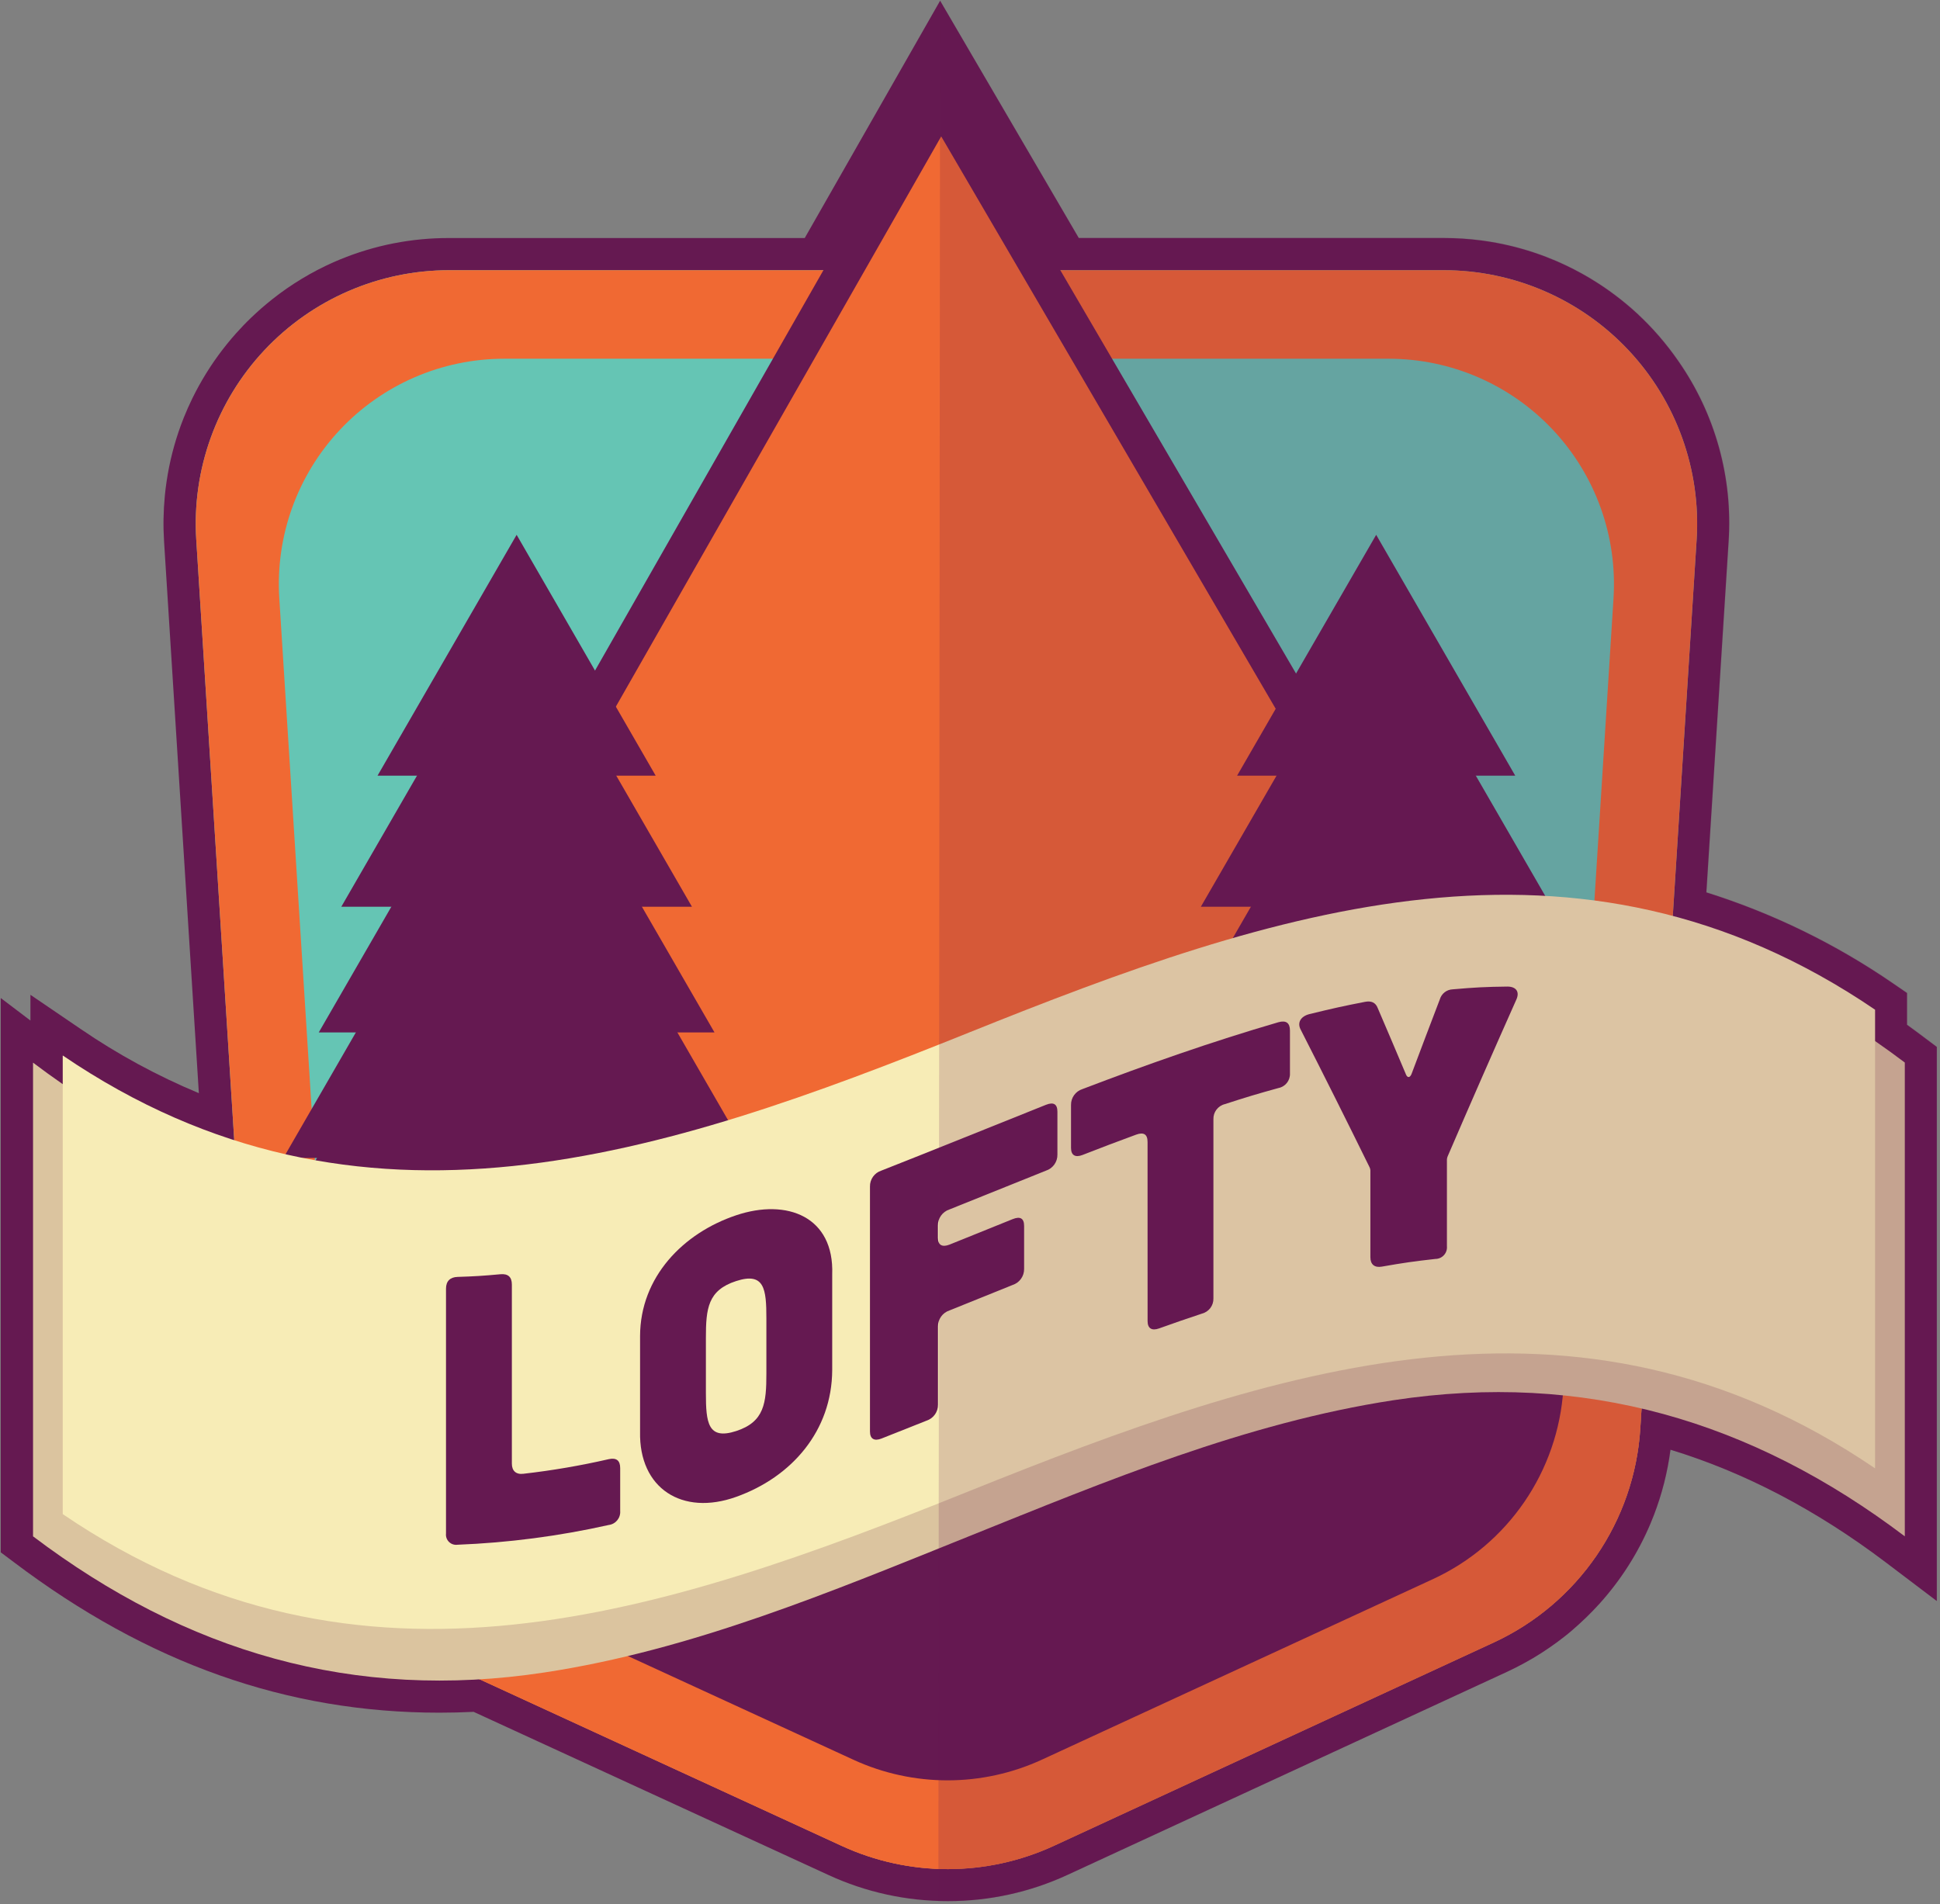 <?xml version="1.0" encoding="UTF-8"?>
<svg width="603px" height="592px" viewBox="0 0 603 592" version="1.1" xmlns="http://www.w3.org/2000/svg" xmlns:xlink="http://www.w3.org/1999/xlink">
    <rect x="0" y="0" width="603" height="592" fill="#808080" stroke="none"/>
    <!-- Generator: Sketch 45.2 (43514) - http://www.bohemiancoding.com/sketch -->
    <title>Lofty_1-01</title>
    <desc>Created with Sketch.</desc>
    <defs></defs>
    <g id="Page-1" stroke="none" stroke-width="1" fill="none" fill-rule="evenodd">
        <g id="Lofty_1-01" fill-rule="nonzero">
            <path d="M294.57,591 C281.756,591.019 269.092,588.245 257.46,582.87 L147.22,532.17 C143.66,532.34 140.1,532.43 136.59,532.43 C89.23,532.43 45.93,517.11 4.23,485.58 L0.23,482.58 L0.23,310.26 L9.46,317.26 L9.46,309.26 L25.09,319.9 C36.614,327.788 48.919,334.47 61.81,339.84 L51,168.4 C50.85,166.03 50.79,163.64 50.83,161.28 C50.87,158.92 51,156.59 51.22,154.28 C51.36,152.75 51.55,151.21 51.78,149.68 C52.227,146.651 52.831,143.647 53.59,140.68 C53.777,139.947 53.973,139.217 54.18,138.49 C55.001,135.596 55.969,132.746 57.08,129.95 C57.9,127.88 58.82,125.82 59.8,123.81 C61.1,121.16 62.55,118.54 64.11,116.02 C64.5,115.39 64.9,114.77 65.3,114.15 C66.91,111.69 68.67,109.28 70.52,106.99 C71.44,105.84 72.41,104.71 73.38,103.62 C74.85,101.98 76.38,100.37 77.98,98.84 C78.51,98.33 79.04,97.84 79.59,97.33 C80.68,96.33 81.8,95.33 82.92,94.42 C83.49,93.94 84.07,93.48 84.64,93.02 C90.467,88.409 96.85,84.549 103.64,81.53 L105.71,80.65 C116.456,76.226 127.969,73.966 139.59,74 L250.13,74 L292.21,0.23 L335.31,74 L448.73,74 C452.669,73.999 456.604,74.256 460.51,74.77 C462.03,74.97 463.58,75.22 465.1,75.5 C470.347,76.479 475.495,77.932 480.48,79.84 C482.58,80.64 484.67,81.54 486.69,82.5 C490.057,84.097 493.32,85.903 496.46,87.91 C497.7,88.7 498.94,89.54 500.14,90.4 C500.74,90.827 501.337,91.263 501.93,91.71 C503.1,92.59 504.27,93.51 505.41,94.46 C506.55,95.41 507.66,96.37 508.74,97.37 C513.616,101.872 517.976,106.903 521.74,112.37 C533.136,128.75 538.617,148.521 537.28,168.43 L530.37,277.43 C551.002,283.921 570.55,293.453 588.37,305.71 L592.74,308.71 L592.74,318.59 C594.51,319.87 596.27,321.16 598,322.47 L602,325.47 L602,497.71 L586,485.59 C564.53,469.36 542.12,457.65 519.22,450.68 C518.314,457.633 516.585,464.454 514.07,471 C513.717,471.92 513.347,472.837 512.96,473.75 C509.114,482.827 503.781,491.198 497.18,498.52 C495.85,499.99 494.47,501.43 493.07,502.78 C491.67,504.13 490.19,505.48 488.69,506.78 C487.19,508.08 485.62,509.3 484.02,510.48 C482.42,511.66 480.75,512.81 479.08,513.88 C478.24,514.42 477.387,514.947 476.52,515.46 C474.79,516.46 473,517.46 471.21,518.37 C470.31,518.823 469.397,519.267 468.47,519.7 L331.84,582.83 C320.189,588.228 307.5,591.016 294.66,591 L294.57,591 Z" id="Shape" fill="#651951"></path>
            <path d="M464.28,510.58 L327.64,573.75 C306.709,583.429 282.588,583.451 261.64,573.81 L124.16,510.55 C97.858,498.448 80.314,472.894 78.47,444 L61,167.76 C59.625,146.051 67.287,124.739 82.172,108.875 C97.056,93.012 117.837,84.009 139.59,84 L448.73,84 C470.488,84.001 491.277,93 506.168,108.864 C521.059,124.729 528.725,146.045 527.35,167.76 L509.85,444.06 C508.018,472.916 490.526,498.449 464.28,510.58 Z" id="badge" fill="#65C5B4"></path>
            <path d="M448.73,84 L139.59,84 C117.837,84.009 97.056,93.012 82.172,108.875 C67.287,124.739 59.625,146.051 61,167.76 L78.47,444 C80.3,472.908 97.846,498.481 124.16,510.59 L261.65,573.85 C282.598,583.491 306.719,583.469 327.65,573.79 L464.29,510.62 C490.535,498.485 508.024,472.947 509.85,444.09 L527.36,167.8 C528.747,146.077 521.084,124.748 506.19,108.874 C491.296,93.001 470.497,83.997 448.73,84 Z M501.52,186 L486,431.7 C484.375,457.362 468.821,480.072 445.48,490.86 L323.93,547 C305.32,555.603 283.875,555.621 265.25,547.05 L143,490.82 C119.601,480.054 103.998,457.315 102.37,431.61 L86.81,186 C85.586,166.691 92.404,147.736 105.645,133.629 C118.886,119.522 137.372,111.52 156.72,111.52 L431.61,111.52 C450.958,111.52 469.444,119.522 482.685,133.629 C495.926,147.736 502.744,166.691 501.52,186 Z" id="inner-badge" fill="#F06933"></path>
            <polygon id="mountain-background" fill="#651951" points="292.31 20.23 395.65 197.08 498.98 373.93 294.16 374.99 89.34 376.06 190.83 198.15"></polygon>
            <polygon id="mountian" fill="#F06933" points="292.55 42.4 382.97 197.15 473.39 351.9 294.16 352.83 114.93 353.76 203.74 198.08"></polygon>
            <rect id="tree2-base" fill="#651951" x="415.75" y="340.17" width="24" height="74"></rect>
            <polygon id="tree2-1" fill="#651951" points="427.75 166.26 449.36 203.69 470.97 241.13 427.75 241.13 384.52 241.13 406.13 203.69"></polygon>
            <polygon id="tree2-2" fill="#651951" points="427.75 187.49 455 234.69 482.25 281.89 427.75 281.89 373.25 281.89 400.5 234.69"></polygon>
            <polygon id="tree2-3" fill="#651951" points="427.75 214.43 458.5 267.69 489.25 320.95 427.75 320.95 366.25 320.95 397 267.69"></polygon>
            <polygon id="tree2-4" fill="#651951" points="427.75 234.4 464 297.19 500.25 359.98 427.75 359.98 355.25 359.98 391.5 297.19"></polygon>
            <rect id="tree1-base" fill="#651951" x="148.58" y="340.17" width="24" height="74"></rect>
            <polygon id="tree1-1" fill="#651951" points="160.58 166.26 182.19 203.69 203.8 241.13 160.58 241.13 117.35 241.13 138.97 203.69"></polygon>
            <polygon id="tree1-2" fill="#651951" points="160.58 187.49 187.83 234.69 215.08 281.89 160.58 281.89 106.08 281.89 133.33 234.69"></polygon>
            <polygon id="tree1-3" fill="#651951" points="160.58 214.43 191.33 267.69 222.08 320.95 160.58 320.95 99.08 320.95 129.83 267.69"></polygon>
            <polygon id="tree1-4" fill="#651951" points="160.58 234.4 196.83 297.19 233.08 359.98 160.58 359.98 88.08 359.98 124.33 297.19"></polygon>
            <path d="M98.42,442.08 L494.42,428.58 L462.92,499.08 C462.92,499.08 308.55,573.92 302.48,571 C296.41,568.08 153.92,509.58 153.92,509.58 L93.92,458.58 L98.42,442.08 Z" id="chinFill" fill="#651951"></path>
            <path d="M493.53,372 C492.26,371.59 491.02,371.1 489.81,370.59 L485.93,431.74 C484.305,457.402 468.751,480.112 445.41,490.9 L323.92,547 C305.31,555.603 283.865,555.621 265.24,547.05 L143,490.82 C119.601,480.054 103.998,457.315 102.37,431.61 L97.91,361.15 C91.69,368.38 83.06,373.76 74.26,377.39 L78.46,444 C80.29,472.908 97.836,498.481 124.15,510.59 L261.64,573.85 C282.588,583.491 306.709,583.469 327.64,573.79 L464.28,510.62 C490.525,498.485 508.014,472.947 509.84,444.09 L514.09,376.99 C507.01,376.459 500.066,374.773 493.53,372 Z" id="chin" fill="#F06933"></path>
            <path d="M592.06,477.61 C544.49,441.61 492.38,426.28 433.13,435.29 C387.3,442.29 343.89,460.4 301.13,477.61 C258.37,494.82 215,513 169.2,519.93 C109.97,528.93 57.87,513.59 10.27,477.61 C10.27,428.523 10.27,379.437 10.27,330.35 C57.87,366.35 109.97,381.67 169.2,372.67 C215.03,365.67 258.45,347.56 301.2,330.35 C343.95,313.14 387.29,295 433.13,288 C492.38,279 544.49,294.36 592.06,330.32 C592.06,379.44 592.06,428.537 592.06,477.61 Z" id="wave2" fill="#DBC49F"></path>
            <path d="M582.82,456.48 C490.29,393.48 396.18,425.36 301.16,463.59 C206.14,501.82 111.96,533.59 19.5,470.7 C19.5,423.173 19.5,375.647 19.5,328.12 C112,391.05 206.18,359.21 301.16,321 C396.14,282.79 490.29,250.91 582.82,313.89 C582.82,361.423 582.82,408.953 582.82,456.48 Z" id="wave1" fill="#F7ECB6"></path>
            <path d="M155.53,396.13 C157.91,395.91 159.1,396.97 159.1,399.35 L159.1,455 C159.1,457.26 160.41,458.44 162.67,458.16 C171.592,457.146 180.449,455.63 189.2,453.62 C191.58,453.1 192.77,454.01 192.77,456.39 L192.77,469.71 C192.942,471.887 191.368,473.814 189.2,474.08 C173.751,477.541 158.02,479.596 142.2,480.22 C141.235,480.352 140.263,480.032 139.565,479.352 C138.867,478.672 138.522,477.708 138.63,476.74 L138.63,400.62 C138.63,398.24 139.94,397.04 142.2,396.96 C147.54,396.79 150.2,396.62 155.53,396.13 Z" id="l" fill="#651951"></path>
            <path d="M258.67,425.92 C258.59,444.78 246.11,459.18 228.81,465.34 C212.05,471.34 198.56,462.72 198.95,445.05 L198.95,415.32 C199.01,396.98 212.35,383.32 228.81,377.8 C244.66,372.48 259.32,378.23 258.67,396.19 L258.67,425.92 Z M238.21,409.86 C238.21,400.7 237.62,395.39 228.81,398.25 C220,401.11 219.41,406.79 219.41,415.95 L219.41,433.08 C219.41,442.24 220.01,447.74 228.81,444.88 C237.61,442.02 238.21,436.15 238.21,426.99 L238.21,409.86 Z" id="o" fill="#651951"></path>
            <path d="M325.1,343.46 C327.48,342.513 328.67,343.23 328.67,345.61 L328.67,358.93 C328.717,361.203 327.265,363.236 325.1,363.93 C315.1,367.93 305.1,371.95 295.1,375.99 C292.943,376.695 291.497,378.721 291.53,380.99 L291.53,384.8 C291.53,387.06 292.84,387.8 295.1,386.93 L314.75,379 C317.13,378.04 318.32,378.753 318.32,381.14 L318.32,394.46 C318.357,396.73 316.909,398.758 314.75,399.46 L295.12,407.38 C292.963,408.085 291.517,410.111 291.55,412.38 L291.55,436.65 C291.59,438.921 290.141,440.951 287.98,441.65 C282.37,443.9 279.56,445.01 273.98,447.21 C271.72,448.09 270.41,447.29 270.41,445.03 L270.41,368.9 C270.35,366.623 271.807,364.583 273.98,363.9 C291,357.2 308,350.29 325.1,343.46 Z" id="f" fill="#651951"></path>
            <path d="M356.69,355 C356.69,352.62 355.5,351.86 353.12,352.74 C346.46,355.19 343.12,356.46 336.47,359.05 C334.21,359.93 332.9,359.13 332.9,356.87 L332.9,343.56 C332.84,341.283 334.297,339.243 336.47,338.56 C356.56,330.89 376.72,323.8 397.38,317.78 C399.76,317.12 400.95,318 400.95,320.38 L400.95,333.7 C401.05,335.889 399.531,337.821 397.38,338.24 C390.72,340.08 387.38,341.08 380.73,343.24 C378.57,343.766 377.078,345.738 377.16,347.96 L377.16,403.63 C377.229,405.852 375.744,407.822 373.59,408.37 C368.26,410.14 365.59,411.07 360.27,412.97 C358.01,413.78 356.7,412.97 356.7,410.69 L356.69,355 Z" id="t" fill="#651951"></path>
            <path d="M424.26,311.45 C426.26,311.06 427.59,311.66 428.26,313.45 C431.78,321.67 433.54,325.8 437.06,334.14 C437.54,335.14 438.25,335.04 438.73,333.9 C442.25,324.55 444.01,319.9 447.53,310.69 C448.047,308.892 449.661,307.63 451.53,307.56 C458.33,306.96 461.74,306.78 468.53,306.7 C471.27,306.7 472.46,308.35 471.27,310.85 C464.07,327.01 456.973,343.21 449.98,359.45 C449.787,359.908 449.705,360.405 449.74,360.9 L449.74,387.43 C449.832,388.436 449.499,389.435 448.82,390.184 C448.142,390.933 447.18,391.363 446.17,391.37 C439.51,392.11 436.17,392.59 429.52,393.76 C427.26,394.16 425.95,393.1 425.95,390.84 L425.95,364.28 C425.99,363.807 425.907,363.332 425.71,362.9 C418.677,348.587 411.54,334.323 404.3,320.11 C403.11,317.92 404.3,315.93 407.04,315.25 C414,313.55 417.41,312.78 424.26,311.45 Z" id="y" fill="#651951"></path>
            <path d="M598.09,322.38 C596.36,321.07 594.6,319.77 592.83,318.5 L592.83,308.62 L588.46,305.62 C570.64,293.363 551.092,283.831 530.46,277.34 L537.37,168.34 C538.707,148.431 533.226,128.66 521.83,112.28 C518.066,106.813 513.706,101.782 508.83,97.28 C507.75,96.28 506.62,95.28 505.5,94.37 C504.38,93.46 503.2,92.5 502.02,91.62 C501.427,91.173 500.83,90.737 500.23,90.31 C499.02,89.45 497.78,88.61 496.55,87.82 C493.41,85.813 490.147,84.007 486.78,82.41 C484.78,81.41 482.66,80.56 480.57,79.75 C475.585,77.842 470.437,76.389 465.19,75.41 C463.67,75.13 462.12,74.88 460.6,74.68 C456.694,74.166 452.759,73.909 448.82,73.91 L335.31,73.91 L292.21,0.14 L291.67,591 C292.67,591 293.6,591.05 294.58,591.05 C307.512,591.06 320.201,588.265 331.85,582.86 L468.49,519.69 C469.417,519.263 470.33,518.82 471.23,518.36 C473.02,517.45 474.81,516.48 476.54,515.45 C477.4,514.937 478.253,514.41 479.1,513.87 C480.77,512.8 482.43,511.66 484.04,510.47 C485.65,509.28 487.2,508.05 488.71,506.77 C490.22,505.49 491.71,504.15 493.09,502.77 C494.47,501.39 495.87,499.98 497.2,498.51 C503.808,491.19 509.148,482.818 513,473.74 C513.387,472.833 513.757,471.917 514.11,470.99 C516.631,464.448 518.366,457.631 519.28,450.68 C542.18,457.68 564.59,469.37 586.06,485.59 L602.06,497.71 L602.06,325.38 L598.09,322.38 Z" id="maskLayer" fill="#651951" opacity="0.19" style="mix-blend-mode: multiply;"></path>
        </g>
    </g>
</svg>